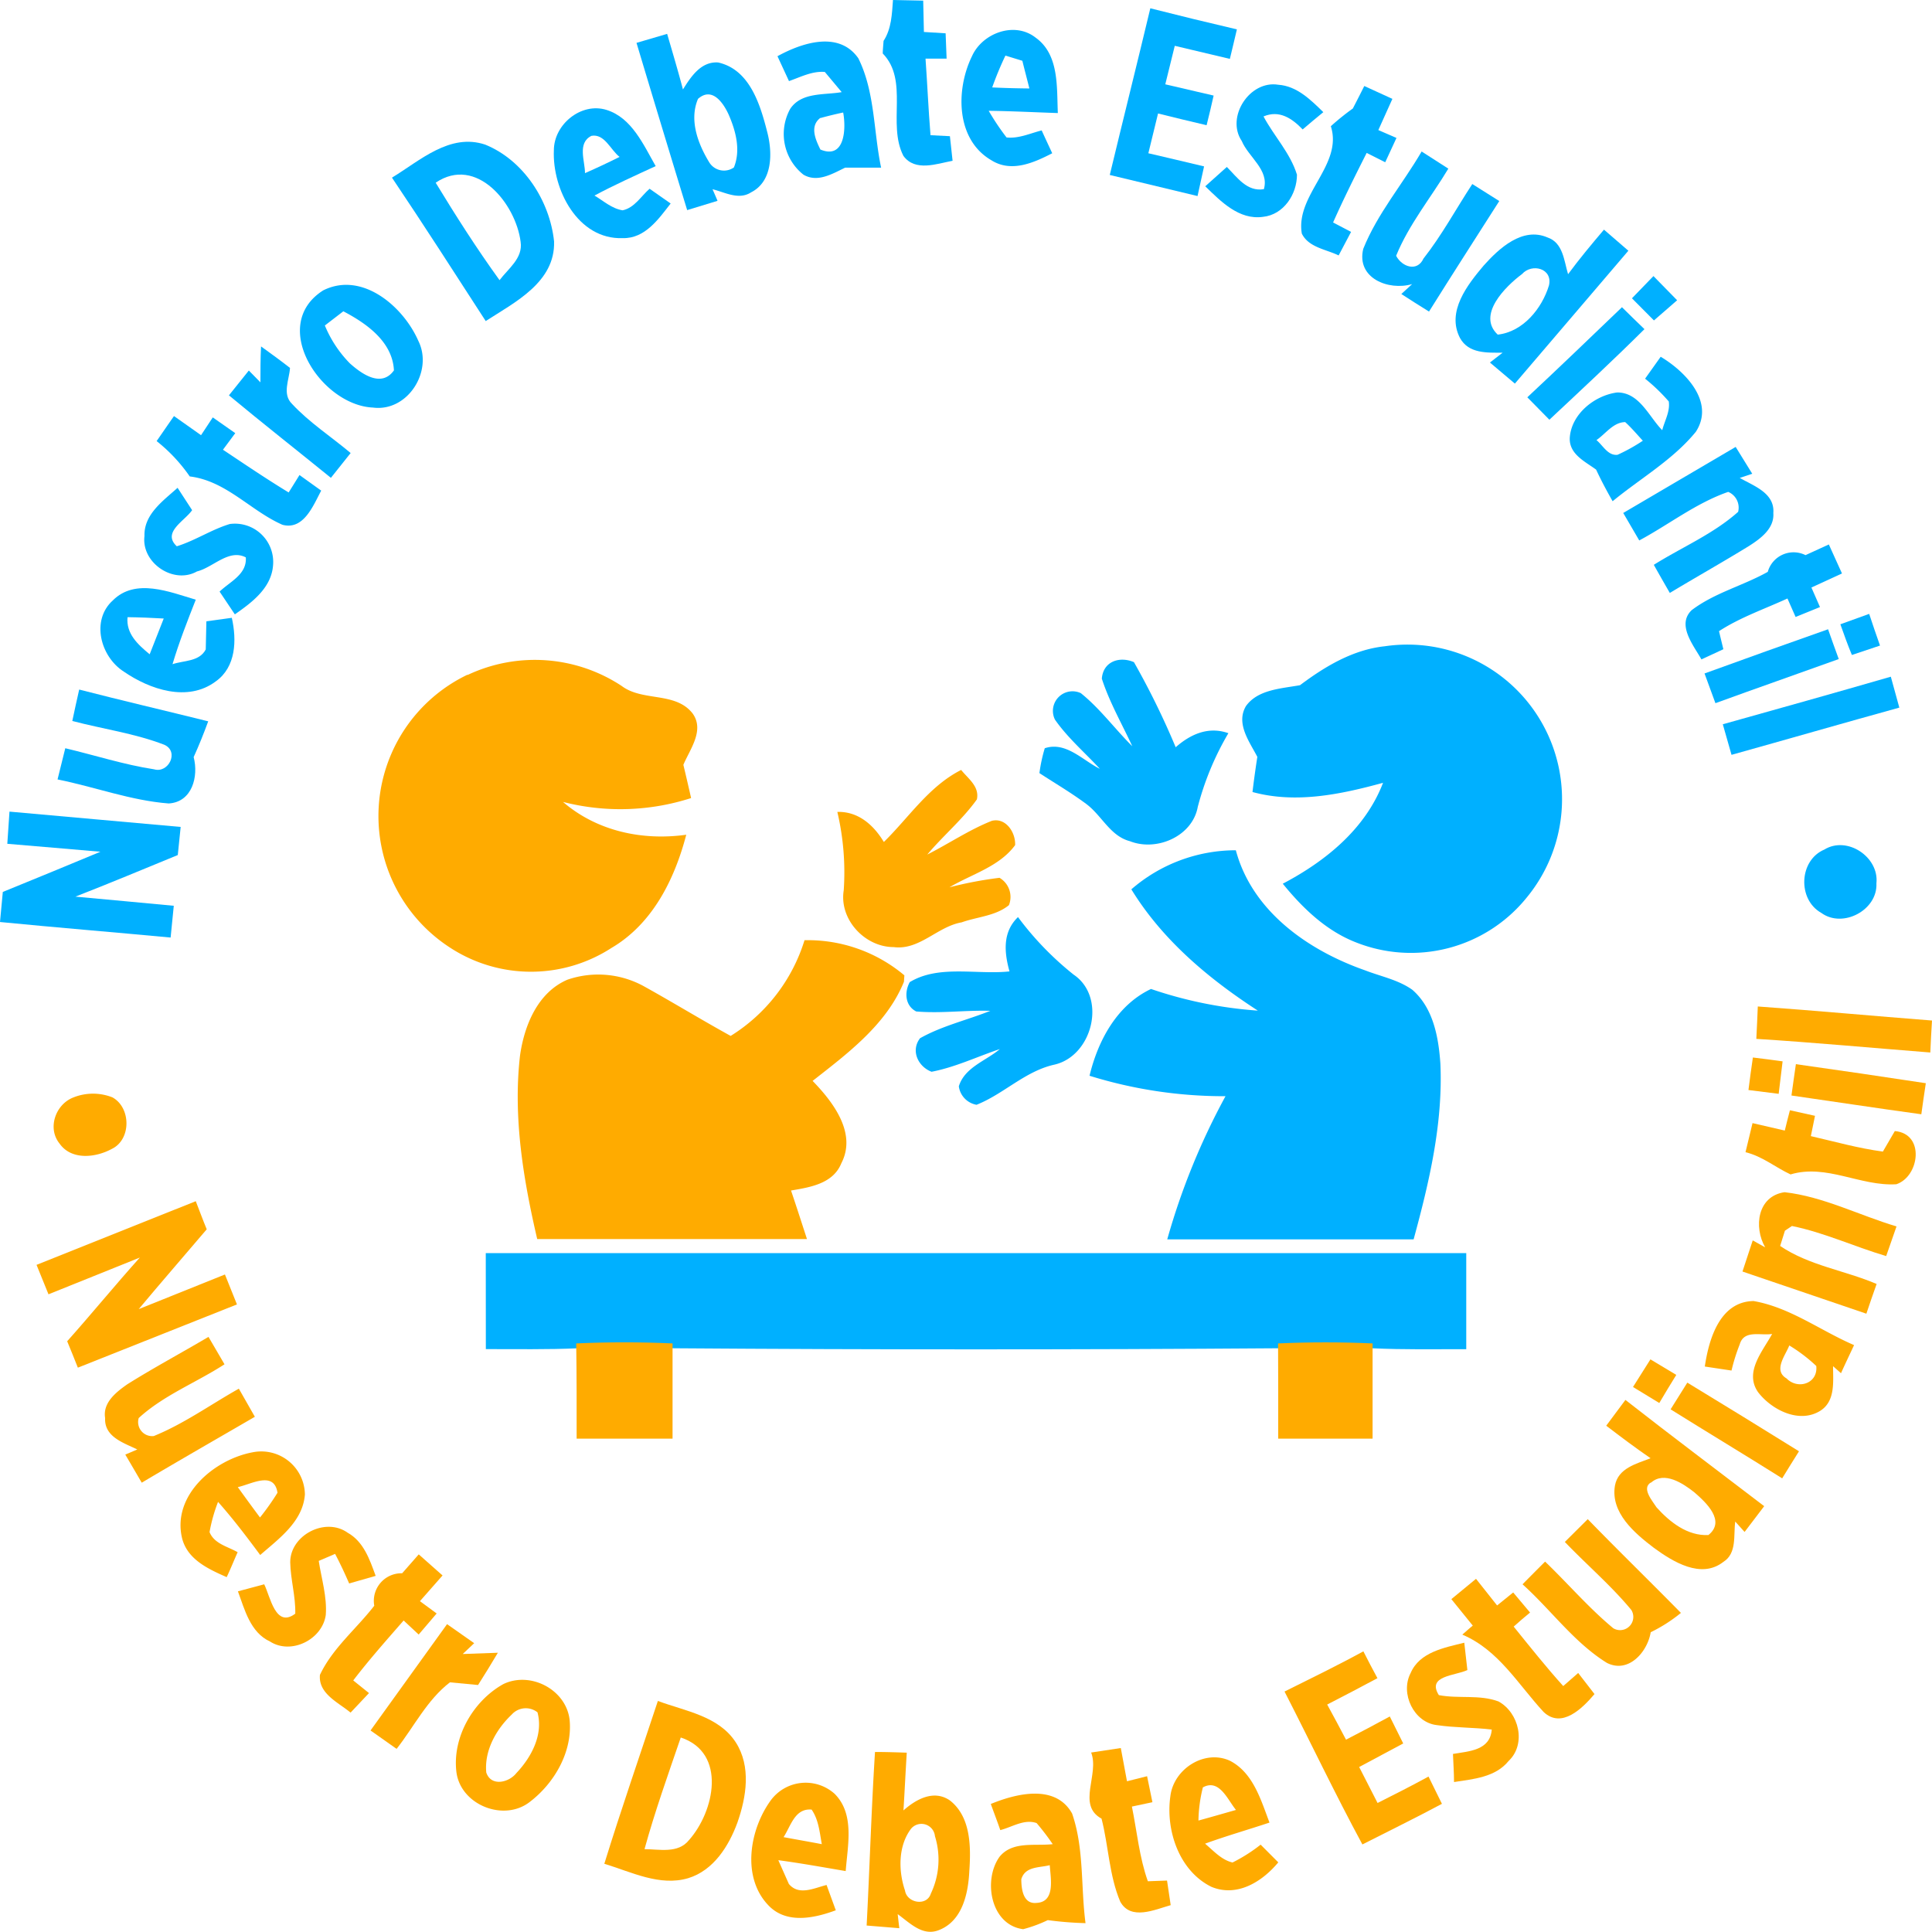 <svg xmlns="http://www.w3.org/2000/svg" viewBox="0 0 274.94 274.92"><defs><style>.cls-1{fill:#00b0ff;}.cls-2{fill:#ffab00;}</style></defs><title>DebateEstudiantil</title><g id="Layer_2" data-name="Layer 2"><g id="Layer_1-2" data-name="Layer 1"><path class="cls-1" d="M127.08,0l4.3.09.1,4.46,3.09.19c.05,1.2.1,2.39.14,3.6l-3,0c.26,3.63.41,7.27.71,10.9l2.76.14c.1.87.28,2.62.38,3.5-2.25.42-5.32,1.6-7-.7-2.32-4.54.82-10.71-2.94-14.57,0-.45.09-1.34.12-1.79C126.87,4.08,126.93,2,127.08,0Z"/><path class="cls-1" d="M163.7,1.18q6.14,1.56,12.32,3c-.25,1.05-.74,3.16-1,4.2l-7.84-1.86L165.83,12l6.88,1.6c-.32,1.41-.64,2.81-1,4.22q-3.46-.81-6.91-1.67c-.46,1.89-.93,3.77-1.38,5.66,2.64.62,5.29,1.23,7.93,1.87q-.48,2.11-.93,4.22c-4.17-1-8.32-2-12.49-3C159.83,17,161.81,9.09,163.7,1.18Z"/><path class="cls-1" d="M138.32,8c1.47-3.29,6.05-5,9.05-2.65,3.39,2.42,3,7.05,3.17,10.74-3.29-.11-6.56-.28-9.84-.32a34.85,34.85,0,0,0,2.54,3.79c1.72.19,3.34-.58,5-1,.49,1.08,1,2.17,1.5,3.25-2.63,1.36-5.83,2.78-8.65,1C136,19.87,136,12.74,138.32,8Zm4.76-.09a47.39,47.39,0,0,0-1.88,4.53c1.76.09,3.52.13,5.29.15-.33-1.32-.68-2.63-1-3.94Z"/><path class="cls-1" d="M90.58,6.1l4.36-1.28c.77,2.63,1.55,5.26,2.25,7.91,1.15-1.84,2.57-4,5-3.84,4.51,1,6,6,7,9.92.76,2.93.78,7-2.3,8.56-1.76,1.14-3.7,0-5.49-.44.18.41.54,1.23.71,1.65L97.79,29.9Q94.15,18,90.58,6.1Zm8.74,8c-1.26,3,0,6.36,1.61,9a2.46,2.46,0,0,0,3.51.73c1-2.46.27-5.19-.74-7.51C102.89,14.54,101.29,12.31,99.31,14.09Z"/><path class="cls-1" d="M110.64,8c3.47-1.91,8.75-3.67,11.51.3,2.38,4.79,2.15,10.4,3.24,15.56-1.71,0-3.41,0-5.12,0-1.81.87-3.93,2.17-5.93,1a7.39,7.39,0,0,1-1.88-9.38c1.61-2.4,4.85-1.93,7.32-2.37l-2.4-2.87c-1.81-.15-3.45.73-5.1,1.3Zm6.11,8.77c-1.56,1.18-.7,3.09,0,4.51,3.5,1.46,3.67-3,3.24-5.27C118.87,16.25,117.8,16.51,116.75,16.8Z"/><path class="cls-1" d="M176.71,20.06c-2.29-3.4,1.13-8.67,5.2-8,2.65.18,4.62,2.15,6.41,3.9-1,.83-2,1.64-2.94,2.46-1.52-1.58-3.31-2.8-5.57-1.85,1.49,2.8,3.81,5.2,4.76,8.29,0,2.8-1.9,5.7-4.84,6-3.4.48-6-2.2-8.21-4.35l3.07-2.75c1.47,1.47,2.87,3.56,5.27,3.16C180.66,24.19,177.67,22.36,176.71,20.06Z"/><path class="cls-1" d="M192.52,15.44c.55-1.06,1.1-2.14,1.63-3.2l4,1.83q-1,2.22-2,4.44l2.58,1.12c-.4.87-1.2,2.59-1.6,3.46l-2.64-1.33c-1.65,3.27-3.29,6.55-4.78,9.9L192.27,33l-1.77,3.35c-1.8-.88-4.27-1.13-5.24-3.11-.94-5.55,5.89-9.75,4.13-15.28A35.49,35.49,0,0,1,192.52,15.44Z"/><path class="cls-1" d="M78.82,21.39c0-3.69,3.89-6.87,7.49-5.75s5.25,4.95,7,8c-2.93,1.35-5.86,2.67-8.71,4.19,1.28.75,2.44,1.85,4,2.1,1.69-.35,2.62-2,3.84-3.07,1,.71,2,1.41,3,2.1-1.73,2.22-3.64,5-6.82,4.93C82.2,34.12,78.58,26.91,78.82,21.39Zm4.43,3.25c1.66-.73,3.3-1.5,4.92-2.31-1.29-1-2.13-3.33-4-3C82.11,20.35,83.26,22.93,83.25,24.64Z"/><path class="cls-1" d="M55.78,25.28c4-2.43,8.23-6.38,13.27-4.7,5.48,2.23,9.19,8,9.8,13.78.17,5.8-5.56,8.64-9.73,11.33C64.7,38.86,60.3,32,55.78,25.28ZM62,26c2.87,4.72,5.85,9.39,9.09,13.87,1.23-1.64,3.35-3.12,3-5.45C73.41,29,67.81,22.07,62,26Z"/><path class="cls-1" d="M194,35.42c2-5,5.6-9.21,8.31-13.86L206.11,24c-2.48,4.13-5.6,7.92-7.43,12.4.82,1.58,3,2.34,3.89.4,2.62-3.33,4.63-7.07,6.95-10.61l3.84,2.42c-3.34,5.24-6.71,10.47-10,15.73q-2-1.24-3.94-2.5l1.54-1.41C197.58,41.41,193,39.58,194,35.42Z"/><path class="cls-1" d="M211.14,37.79c2.2-2.46,5.53-5.54,9.08-4,2.23.75,2.35,3.33,2.93,5.23,1.61-2.18,3.35-4.27,5.11-6.34,1.15,1,2.3,2,3.47,3-5.39,6.3-10.75,12.61-16.15,18.91-1.18-1-2.37-2-3.55-3l1.81-1.4c-2.2,0-4.83.16-6.07-2.09C205.81,44.34,208.84,40.52,211.14,37.79ZM216.6,39c-2.39,1.78-6.45,5.83-3.46,8.62,3.62-.4,6.3-3.74,7.29-7C221,38.19,218,37.42,216.6,39Z"/><path class="cls-1" d="M232.24,42.45l3.06-3.16c1.12,1.15,2.24,2.29,3.37,3.44l-3.3,2.87Z"/><path class="cls-1" d="M46,41.32c5.53-2.76,11.39,2.29,13.53,7.18C61.69,52.84,58,58.64,53.08,58,45.69,57.68,38.18,46.28,46,41.32Zm.23,5a16.85,16.85,0,0,0,3.56,5.39c1.7,1.52,4.49,3.49,6.27,1-.2-4.09-3.91-6.69-7.2-8.41Z"/><path class="cls-1" d="M217.35,56.54c4.53-4.23,9-8.53,13.47-12.82,1.06,1.05,2.13,2.09,3.2,3.12-4.42,4.39-9,8.65-13.53,12.89C219.46,58.67,218.4,57.61,217.35,56.54Z"/><path class="cls-1" d="M37.06,54.41c0-1.71,0-3.4.09-5.11,1.38,1,2.77,2,4.12,3.06-.1,1.66-1.15,3.71.28,5.11,2.48,2.67,5.58,4.67,8.35,7L47.09,68c-4.83-3.92-9.73-7.77-14.51-11.74l2.83-3.53Z"/><path class="cls-1" d="M234.11,53.89l2.22-3.12c3.48,2.08,7.77,6.42,5,10.68-3.27,4-7.88,6.62-11.84,9.88-.84-1.47-1.65-3-2.35-4.5-1.58-1.16-3.84-2.19-3.75-4.5.2-3.39,3.53-6.07,6.76-6.48,3.17,0,4.5,3.45,6.4,5.37.34-1.34,1.14-2.66.93-4.09A25.68,25.68,0,0,0,234.11,53.89Zm-6.92,8.74c.93.76,1.63,2.25,3,2.09a25.08,25.08,0,0,0,3.6-2c-.83-.9-1.62-1.84-2.51-2.65C229.58,60.09,228.5,61.73,227.19,62.63Z"/><path class="cls-1" d="M22.29,62.77c.83-1.19,1.64-2.38,2.47-3.56l3.85,2.72,1.67-2.53,3.2,2.24L31.73,64c3.09,2.06,6.17,4.15,9.35,6.08.39-.62,1.16-1.86,1.54-2.48l3.09,2.22c-1.13,2.1-2.49,5.67-5.52,4.86-4.55-2-8-6.25-13.19-6.88A23.28,23.28,0,0,0,22.29,62.77Z"/><path class="cls-1" d="M247,63.6l2.36,3.82-1.78.59c2,1.15,5,2.15,4.78,5,.16,2.21-1.83,3.65-3.48,4.7-3.71,2.28-7.51,4.42-11.25,6.67-.76-1.32-1.52-2.64-2.28-4,4-2.51,8.46-4.38,12-7.54A2.43,2.43,0,0,0,245.94,70c-4.56,1.58-8.43,4.64-12.66,6.91L231,73Q239,68.3,247,63.6Z"/><path class="cls-1" d="M20.56,76.29c-.1-3.1,2.64-5,4.71-6.87l2.07,3.18c-1.06,1.55-4.32,3.15-2.18,5.14,2.62-.81,4.93-2.38,7.55-3.17a5.45,5.45,0,0,1,6.15,5.86c-.23,3.24-3,5.3-5.44,7l-2.17-3.24c1.47-1.42,3.91-2.45,3.73-4.87-2.42-1.25-4.64,1.43-6.95,2C24.68,83.21,20.09,80.08,20.56,76.29Z"/><path class="cls-1" d="M256.94,79l3.32-1.52,1.87,4.13-4.35,2L259,86.39l-3.47,1.41-1.16-2.63c-3.26,1.5-6.71,2.68-9.74,4.65.15.64.46,1.92.62,2.57l-3.12,1.45c-1.12-2-3.55-4.91-1.4-7,3.24-2.47,7.31-3.48,10.84-5.46A3.81,3.81,0,0,1,256.94,79Z"/><path class="cls-1" d="M16.06,85.44c3.22-3.22,8.08-1.2,11.8-.1-1.18,3-2.38,6.05-3.31,9.18,1.61-.55,3.82-.34,4.73-2.1l.09-4,3.62-.5c.71,3.17.61,7-2.29,9.05-4,3-9.4,1.14-13.09-1.4C14.31,93.46,12.9,88.29,16.06,85.44Zm2.09,2.38c-.23,2.37,1.48,3.91,3.15,5.29q1-2.53,2-5.09C21.59,87.92,19.87,87.85,18.15,87.83Z"/><path class="cls-1" d="M261.9,88.84,266,87.36c.5,1.5,1,3,1.54,4.51l-4,1.34C262.93,91.75,262.42,90.3,261.9,88.84Z"/><path class="cls-1" d="M242.57,95.84q8.78-3.19,17.58-6.29c.5,1.42,1,2.83,1.52,4.24-5.85,2.11-11.71,4.15-17.55,6.28C243.61,98.65,243.08,97.24,242.57,95.84Z"/><path class="cls-1" d="M185,97.51c3.56-2.67,7.54-5.06,12.06-5.54a22,22,0,0,1,20.22,35.74,21.18,21.18,0,0,1-24.41,6.36c-4.2-1.66-7.51-4.86-10.32-8.31,6.08-3.2,11.74-7.77,14.27-14.36-6,1.64-12.4,3-18.58,1.31.2-1.66.43-3.33.69-5-1.12-2.17-3.09-4.73-1.62-7.23C179,98.13,182.27,98,185,97.51Z"/><path class="cls-1" d="M156.8,96.58c.19-2.46,2.52-3.23,4.57-2.35a111.87,111.87,0,0,1,5.94,12.11c2.13-1.88,4.68-3,7.5-2a41,41,0,0,0-4.36,10.5c-.77,4.19-5.86,6.37-9.65,4.87-2.82-.73-4-3.66-6.23-5.31s-4.42-2.92-6.65-4.38a22.15,22.15,0,0,1,.76-3.54c3-1,5.39,1.72,7.84,2.93-2.14-2.32-4.57-4.39-6.39-7a2.79,2.79,0,0,1,3.68-3.77c2.74,2.2,4.83,5.08,7.32,7.55C159.66,103,157.89,99.95,156.8,96.58Z"/><path class="cls-1" d="M245.17,103.07c8-2.24,16-4.48,23.91-6.77l1.21,4.4c-8,2.21-15.92,4.5-23.88,6.72C246,106,245.58,104.52,245.17,103.07Z"/><path class="cls-1" d="M11.27,98.13c6.1,1.57,12.24,3,18.36,4.52-.63,1.72-1.31,3.42-2.07,5.09.72,2.74-.2,6.4-3.55,6.6-5.38-.41-10.53-2.36-15.82-3.42l1.1-4.44c4.22,1,8.35,2.34,12.64,3,2.05.61,3.61-2.52,1.46-3.49-4.22-1.63-8.74-2.24-13.1-3.39C10.6,101.12,10.93,99.63,11.27,98.13Z"/><path class="cls-1" d="M1.35,115.5c8.12.74,16.24,1.44,24.36,2.18-.11,1-.3,3-.41,4-4.85,2-9.67,4-14.57,5.92,4.65.43,9.31.85,14,1.3l-.45,4.52C16.17,132.66,8.07,132,0,131.21c.13-1.43.27-2.86.4-4.28q7-2.85,13.89-5.72c-4.42-.37-8.84-.77-13.25-1.13C1.15,118.55,1.25,117,1.35,115.5Z"/><path class="cls-1" d="M259.62,120.9c3.25-2,7.82,1.07,7.41,4.81.19,3.79-4.77,6.45-7.85,4.2C255.78,128,256,122.43,259.62,120.9Z"/><path class="cls-1" d="M161,126.56A22.69,22.69,0,0,1,175.87,121c2.33,8.71,10.32,14.26,18.4,17.09,2.24.87,4.71,1.34,6.71,2.76,3,2.6,3.74,6.77,4,10.52.38,8.49-1.59,16.87-3.81,25-11.69,0-23.38,0-35.06,0A98.21,98.21,0,0,1,174.4,156a64.51,64.51,0,0,1-19.35-2.91c1.2-5,3.9-10.06,8.75-12.35a59.86,59.86,0,0,0,15.2,3.08C172,139.28,165.43,133.78,161,126.56Z"/><path class="cls-1" d="M143.66,138.24c-.76-2.73-1-5.61,1.21-7.73a44,44,0,0,0,7.92,8.19c4.75,3.22,2.71,11.57-2.75,12.81-4.17.93-7.19,4.17-11.07,5.71a3.08,3.08,0,0,1-2.52-2.63c.83-2.71,3.86-3.62,5.84-5.3-3.23,1.08-6.36,2.59-9.72,3.23-1.92-.73-3-3-1.64-4.77,3.12-1.76,6.67-2.57,10-3.9-3.51-.11-7,.39-10.54.09-1.6-.81-1.71-2.76-.92-4.18C133.61,137.26,139,138.74,143.66,138.24Z"/><path class="cls-1" d="M69.13,178.33H208.66V192c-4.46,0-8.92.08-13.38-.13s-9-.2-13.42,0q-43,.31-85.94,0-6.83-.31-13.68,0c-4.36.2-8.73.11-13.1.12Z"/><path class="cls-2" d="M66.55,96.05a22.43,22.43,0,0,1,21.91,1.56c3,2.27,7.68.78,10.12,3.94,1.7,2.4-.39,5.06-1.33,7.29.38,1.58.74,3.15,1.1,4.73a32.8,32.8,0,0,1-18.23.55c4.84,4.17,11.3,5.54,17.54,4.67C96,125.13,92.87,131.47,87,134.91a21.06,21.06,0,0,1-22.87,0,22.3,22.3,0,0,1,2.37-38.88Z"/><path class="cls-2" d="M125.78,119.82c3.57-3.49,6.41-7.93,11-10.25,1,1.25,2.63,2.35,2.24,4.19-2.05,2.87-4.79,5.15-7.06,7.85,3.08-1.56,6-3.54,9.19-4.8,2-.49,3.4,1.67,3.31,3.46-2.25,3.07-6.18,4.12-9.34,6a55.45,55.45,0,0,1,7.12-1.35,3.16,3.16,0,0,1,1.34,3.89c-1.89,1.55-4.5,1.65-6.73,2.45-3.46.6-6,4-9.67,3.52-4.11,0-7.78-3.94-7.11-8.08a37.57,37.57,0,0,0-.91-11.16C122.12,115.46,124.3,117.37,125.78,119.82Z"/><path class="cls-2" d="M114.49,133.8a21.33,21.33,0,0,1,14.21,5l-.06.91c-2.45,6.05-8,10.2-13,14.11,2.91,3,6.32,7.43,4.09,11.72-1.17,2.91-4.44,3.42-7.16,3.88.78,2.3,1.52,4.61,2.27,6.91H76.45C74.47,167.82,73,159,74,150.24c.6-4.28,2.5-9,6.75-10.82a13.49,13.49,0,0,1,11,1c4.1,2.28,8.11,4.73,12.23,7A24.58,24.58,0,0,0,114.49,133.8Z"/><path class="cls-2" d="M250.15,143.23c8.27.59,16.52,1.36,24.79,2-.1,1.51-.17,3-.24,4.55-8.26-.65-16.5-1.42-24.76-1.94C250,146.66,250.11,144.37,250.15,143.23Z"/><path class="cls-2" d="M249.45,150.49c1.41.17,2.81.35,4.23.55-.18,1.54-.38,3.07-.56,4.62l-4.3-.54C249,153.57,249.24,152,249.45,150.49Z"/><path class="cls-2" d="M255.57,151.44q9.24,1.3,18.49,2.71c-.23,1.47-.44,3-.64,4.42-6.17-.84-12.32-1.79-18.48-2.67C255.14,154.4,255.36,152.92,255.57,151.44Z"/><path class="cls-2" d="M10.46,156.17a7.51,7.51,0,0,1,5.55,0c2.65,1.47,2.68,6-.1,7.33-2.29,1.25-5.75,1.65-7.44-.77C6.7,160.54,7.91,157.14,10.46,156.17Z"/><path class="cls-2" d="M254.72,158l3.57.79c-.15.72-.44,2.17-.59,2.89,3.4.78,6.78,1.74,10.25,2.2l1.7-2.92c4.34.38,3.5,6.49.21,7.57-5.1.31-9.94-2.93-15.05-1.4-2.16-1-4-2.58-6.41-3.16l1-4.14,4.59,1.06C254.16,160.17,254.53,158.72,254.72,158Z"/><path class="cls-2" d="M251.2,177.51c-1.66-2.9-1.1-7.29,2.76-7.85,5.54.63,10.62,3.29,15.93,4.87l-1.47,4.22c-4.5-1.33-8.8-3.34-13.41-4.28l-1,.67c-.17.55-.5,1.63-.68,2.17,4.11,2.79,9.21,3.48,13.73,5.41-.49,1.41-1,2.82-1.46,4.23-5.88-2-11.77-4-17.63-6,.48-1.48,1-3,1.46-4.43Z"/><path class="cls-2" d="M5.2,180l22.66-9.06c.52,1.33,1,2.65,1.56,4-3.22,3.79-6.49,7.54-9.68,11.36q6.14-2.48,12.27-4.93c.56,1.42,1.13,2.83,1.71,4.26-7.55,3-15.08,6-22.64,9-.5-1.26-1-2.51-1.52-3.76,3.5-3.92,6.83-8,10.34-11.91-4.32,1.76-8.66,3.47-13,5.23Z"/><path class="cls-2" d="M242.61,194.47c.57-3.89,2.13-9.25,6.94-9.32,5.19.9,9.53,4.22,14.3,6.27-.62,1.33-1.26,2.66-1.86,4l-1.13-1c0,2.18.35,4.95-1.79,6.33-3,1.9-6.94-.1-8.88-2.63-2-2.87.67-5.84,2-8.29-1.6.28-4-.64-4.61,1.48a26.31,26.31,0,0,0-1.17,3.73Zm11.61,1.67c1.59,1.67,4.52.78,4.25-1.75a22.67,22.67,0,0,0-3.84-2.92C254.1,192.87,252.31,195,254.22,196.15Z"/><path class="cls-2" d="M18.11,197c3.78-2.37,7.72-4.48,11.56-6.75l2.28,3.9c-4,2.6-8.65,4.39-12.21,7.65a2,2,0,0,0,2.15,2.56c4.28-1.74,8.08-4.48,12.1-6.74l2.28,4c-5.37,3.12-10.77,6.21-16.1,9.38-.78-1.34-1.56-2.68-2.34-4l1.71-.73c-1.93-.94-4.72-1.78-4.58-4.47C14.6,199.61,16.53,198.11,18.11,197Z"/><path class="cls-2" d="M82,191.18q6.86-.31,13.71,0c0,4.52,0,9,0,13.55H82.06C82.06,200.2,82.07,195.7,82,191.18Z"/><path class="cls-2" d="M181.88,191.18c4.48-.2,9-.2,13.45,0,0,4.52,0,9,0,13.55H181.9C181.9,200.2,181.91,195.7,181.88,191.18Z"/><path class="cls-2" d="M232.39,197.38l2.48-3.93,3.68,2.21c-.82,1.32-1.62,2.64-2.42,4Z"/><path class="cls-2" d="M237.74,200.56c.79-1.27,1.59-2.54,2.38-3.8q8,4.86,15.89,9.77c-.81,1.28-1.6,2.57-2.39,3.85C248.36,207.07,243,203.85,237.74,200.56Z"/><path class="cls-2" d="M228.58,202.89l2.73-3.67c6.53,5.11,13.16,10.08,19.75,15.12-.93,1.21-1.86,2.45-2.79,3.67l-1.33-1.48c-.27,1.93.27,4.51-1.69,5.74-3.16,2.47-7.15,0-9.89-2-2.75-2.09-6.19-5-5.54-8.85.45-2.5,3.06-3.11,5.07-3.9C232.76,206.06,230.66,204.48,228.58,202.89Zm6.37,8.07c-1.41.82.21,2.63.79,3.55,1.88,2.09,4.4,4.09,7.38,3.94,2.51-2-.33-4.63-2-6.08C239.51,211.1,236.84,209.31,234.95,211Z"/><path class="cls-2" d="M25.92,218.94c-1.49-6.09,4.5-11.22,10-12.26a6.21,6.21,0,0,1,7.47,6c-.29,3.85-3.68,6.27-6.36,8.61-1.92-2.59-3.86-5.15-6-7.56a23.12,23.12,0,0,0-1.21,4.3c.67,1.67,2.58,2.05,4,2.86-.53,1.18-1,2.37-1.56,3.55C29.63,223.28,26.7,221.94,25.92,218.94Zm7.92-7.31q1.56,2.17,3.16,4.32a35.28,35.28,0,0,0,2.49-3.52C39,209.27,35.77,211.22,33.84,211.63Z"/><path class="cls-2" d="M222.69,219.43l3.26-3.24c4.37,4.5,8.87,8.87,13.26,13.34a21.85,21.85,0,0,1-4.3,2.75c-.46,2.82-3.17,5.92-6.24,4.36-4.67-2.9-7.94-7.53-12-11.18,1.06-1.08,2.14-2.16,3.21-3.23,3.26,3.13,6.22,6.6,9.7,9.48a1.88,1.88,0,0,0,2.57-2.6C229.28,225.64,225.81,222.69,222.69,219.43Z"/><path class="cls-2" d="M41.3,222.32c0-3.86,5-6.46,8.16-4.21,2.3,1.28,3.16,3.85,4,6.15l-3.77,1.08c-.62-1.43-1.27-2.82-2-4.21l-2.33,1c.39,2.56,1.2,5.1,1,7.71-.5,3.48-4.92,5.7-7.94,3.76-2.8-1.3-3.59-4.51-4.56-7.14l3.74-1c.88,1.78,1.61,6.29,4.42,4.18C42.08,227.17,41.35,224.78,41.3,222.32Z"/><path class="cls-2" d="M57.23,223.89l2.36-2.69c1.13,1,2.25,2,3.39,3l-3.22,3.66,2.38,1.75-2.56,3-2.14-2c-2.44,2.8-4.91,5.58-7.17,8.53l2.24,1.8-2.62,2.78c-1.72-1.44-4.61-2.68-4.36-5.37,1.79-3.8,5.19-6.55,7.73-9.84A3.93,3.93,0,0,1,57.23,223.89Z"/><path class="cls-2" d="M206.54,227.57l3.51-2.89c1,1.27,2,2.52,3,3.79l2.29-1.85,2.4,2.86c-.78.64-1.56,1.3-2.33,2,2.31,2.86,4.59,5.73,7.05,8.46l2.13-1.86,2.32,3c-1.69,2-4.67,5-7.25,2.54-3.63-3.93-6.4-8.81-11.56-11,.38-.32,1.12-1,1.49-1.28Z"/><path class="cls-2" d="M52.73,246.26q5.44-7.57,10.89-15.13l3.86,2.71-1.63,1.54,5-.18c-.91,1.55-1.86,3.07-2.82,4.59l-4-.38c-3.25,2.49-5.1,6.3-7.59,9.47Z"/><path class="cls-2" d="M200.74,238.1c1.27-3,4.81-3.62,7.64-4.33.15,1.29.3,2.59.44,3.89-1.66.82-5.83.77-4.06,3.57,2.8.54,5.78-.11,8.49.9,2.91,1.59,4,6.05,1.44,8.47-1.89,2.33-5,2.57-7.77,3,0-1.32-.1-2.64-.15-4,2.31-.39,5.28-.49,5.52-3.47-2.59-.31-5.22-.25-7.8-.63C201.21,245.14,199.22,241,200.74,238.1Z"/><path class="cls-2" d="M182.8,240.72c3.76-1.87,7.54-3.71,11.22-5.72.65,1.27,1.3,2.54,2,3.82-2.37,1.27-4.75,2.52-7.15,3.75.9,1.64,1.79,3.31,2.68,5,2.08-1.07,4.17-2.18,6.23-3.3l1.91,3.84c-2.08,1.12-4.17,2.24-6.27,3.35.88,1.71,1.74,3.41,2.62,5.12,2.43-1.22,4.85-2.45,7.25-3.76.63,1.29,1.27,2.59,1.91,3.88-3.74,2-7.54,3.86-11.32,5.78C190,255.3,186.51,247.95,182.8,240.72Z"/><path class="cls-2" d="M71.63,239.66c3.85-1.86,8.93.77,9.43,5.08.44,4.51-2.14,9-5.67,11.69-3.69,2.87-9.79.44-10.43-4.19C64.32,247.27,67.32,242.06,71.63,239.66ZM72.82,244c-2.21,2.09-3.91,5.12-3.62,8.24.68,2.05,3.23,1.44,4.29.08,2.13-2.25,3.85-5.46,3-8.64A2.68,2.68,0,0,0,72.82,244Z"/><path class="cls-2" d="M86,265.23c2.4-7.76,5.07-15.45,7.62-23.17,3.88,1.45,8.64,2.13,11.08,5.88,2.22,3.45,1.52,7.78.24,11.43-1.23,3.35-3.39,6.8-7,7.91C93.89,268.48,89.88,266.41,86,265.23Zm5.68-2.08c2.16,0,4.81.67,6.37-1.29,3.62-4.07,5.42-12.41-1.17-14.6C95.08,252.52,93.2,257.77,91.72,263.15Z"/><path class="cls-2" d="M124.52,249.32c1.51,0,3,.05,4.52.1-.17,2.74-.3,5.48-.47,8.22,1.79-1.6,4.33-3,6.61-1.42,3,2.34,3,6.63,2.76,10.09-.16,3.19-1,7.11-4.38,8.38-2.31.88-4.11-1.07-5.81-2.29.05.5.17,1.51.23,2l-4.65-.38C123.76,265.8,124,257.56,124.52,249.32Zm5.15,10.9c-1.86,2.43-1.84,6-.88,8.82.27,1.78,3.1,2.29,3.68.43a11.26,11.26,0,0,0,.58-8.17A1.93,1.93,0,0,0,129.67,260.22Z"/><path class="cls-2" d="M155.28,249.4l4.22-.64c.3,1.58.59,3.15.88,4.73l2.86-.72c.26,1.23.5,2.47.76,3.7l-2.92.62c.72,3.54,1.05,7.2,2.27,10.63l2.73-.1.52,3.5c-2.27.64-5.68,2.23-7.18-.5-1.58-3.73-1.66-7.9-2.66-11.81C153.2,256.87,156.49,252.51,155.28,249.4Z"/><path class="cls-2" d="M166.56,255.57c.48-3.83,4.85-6.66,8.47-5,3.31,1.71,4.4,5.57,5.63,8.8-3,1-6.15,1.9-9.17,3,1.2,1,2.31,2.3,3.91,2.68a23,23,0,0,0,4-2.54l2.51,2.52c-2.29,2.76-5.87,5-9.52,3.48C167.77,266.23,165.85,260.41,166.56,255.57Zm4.62-1.21a20.59,20.59,0,0,0-.63,4.72c1.78-.49,3.55-1,5.34-1.51C174.69,256.11,173.52,253.08,171.18,254.36Z"/><path class="cls-2" d="M109.64,256.27a6.17,6.17,0,0,1,9.13-1c2.9,2.9,1.85,7.34,1.58,11-3.19-.54-6.38-1.12-9.59-1.55l1.5,3.38c1.43,1.73,3.63.57,5.37.15.43,1.19.87,2.39,1.31,3.6-3.11,1.15-7.1,2-9.65-.77C105.54,267.1,106.67,260.41,109.64,256.27Zm1.87,5.17c1.8.34,3.62.65,5.44,1-.31-1.69-.45-3.47-1.45-4.92C113.11,257.31,112.55,259.84,111.51,261.44Z"/><path class="cls-2" d="M141,256.72c3.65-1.5,9.21-2.87,11.57,1.36,1.73,5,1.22,10.42,1.91,15.6a49.56,49.56,0,0,1-5.37-.43,19.56,19.56,0,0,1-3.5,1.29c-4.65-.6-5.74-7-3.37-10.3,1.84-2.27,5-1.51,7.57-1.8a34.15,34.15,0,0,0-2.29-3c-1.76-.62-3.48.57-5.17,1C141.92,259.19,141.46,258,141,256.72Zm4.34,10.68c0,1.41.25,3.6,2.16,3.4,2.74-.13,2-3.52,1.89-5.37C147.91,265.81,145.91,265.58,145.35,267.4Z"/></g></g></svg>